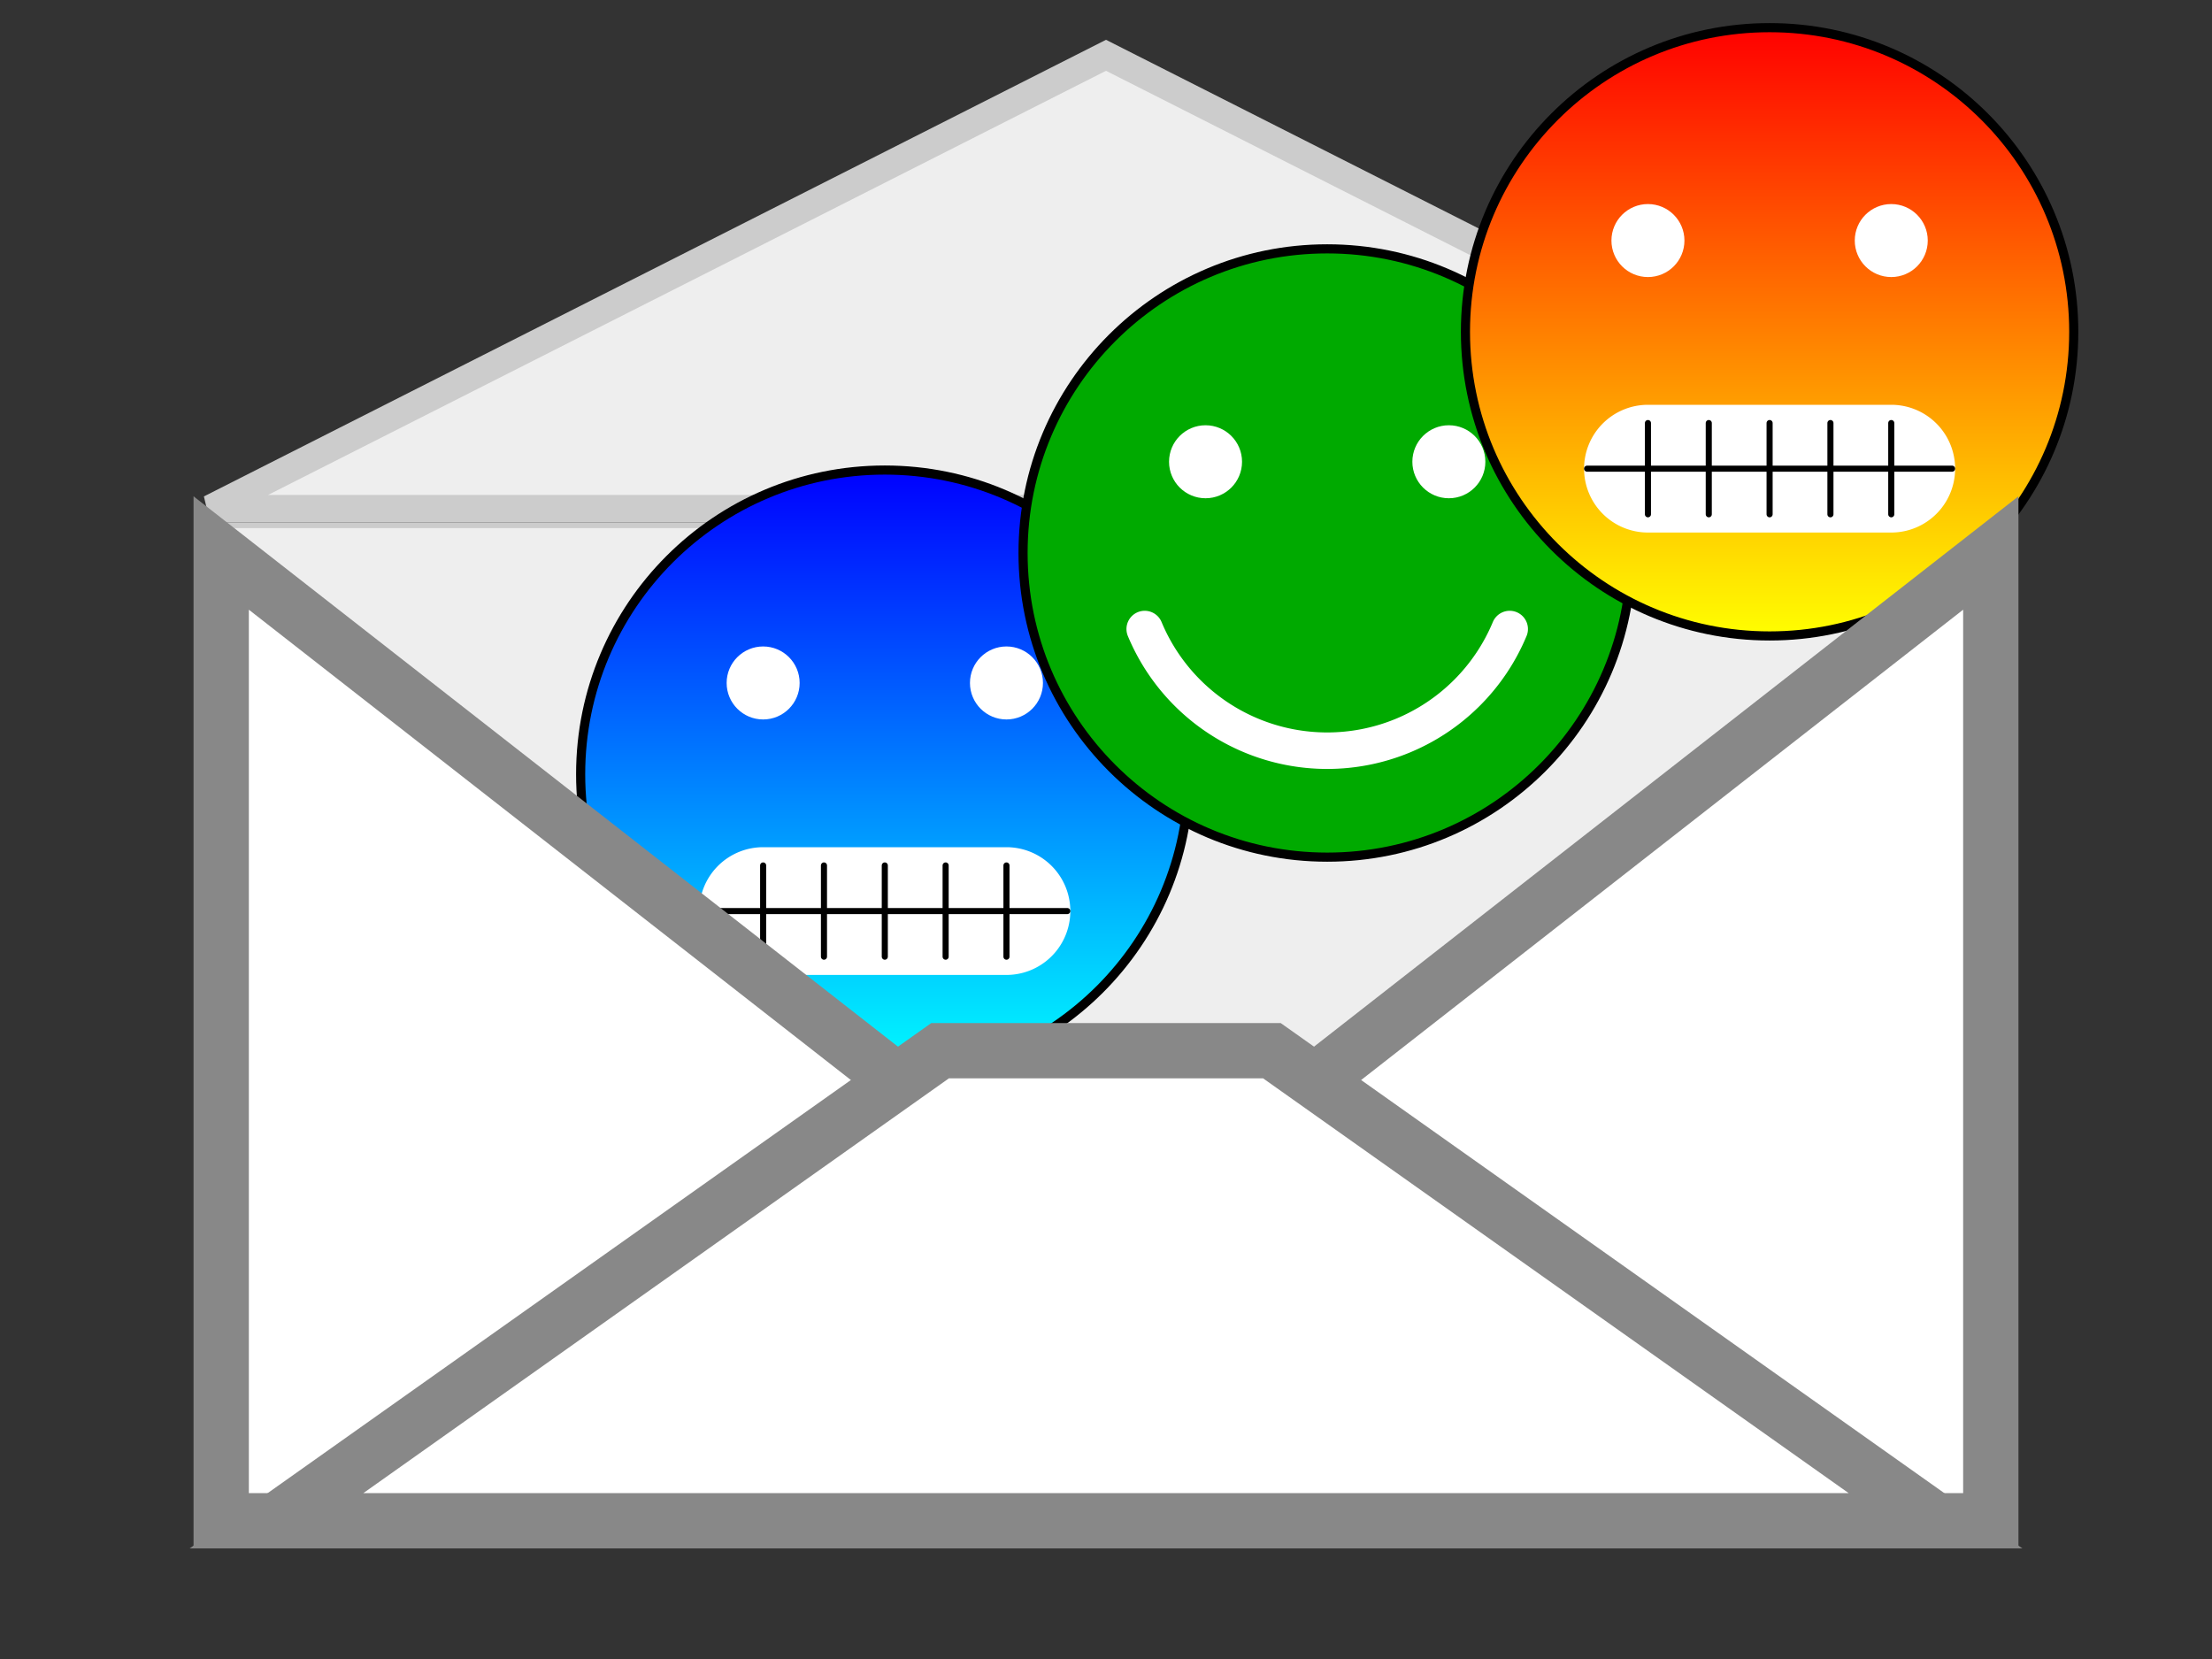 <?xml version="1.0" encoding="UTF-8" standalone="no"?>
<svg width="400" height="300" viewBox="0 0 400 300" xmlns="http://www.w3.org/2000/svg" preserveAspectRatio="xMinYMin meet">
<rect x="0" y="0" width="400" height="300" fill="#333333" stroke="none"/>
<defs>
	<linearGradient id="gradSmileyCold" x1="0%" y1="0%" x2="0%" y2="100%">
		<stop offset="0%" style="stop-color:rgb(0,0,255);stop-opacity:1" />
		<stop offset="100%" style="stop-color:rgb(0,255,255);stop-opacity:1" />
	</linearGradient>
	<linearGradient id="gradSmileyHappy" x1="0%" y1="0%" x2="0%" y2="100%">
		<stop offset="0%" style="stop-color:rgb(0,170,0);stop-opacity:1" />
		<stop offset="100%" style="stop-color:rgb(0,170,0);stop-opacity:1" />
	</linearGradient>
	<linearGradient id="gradSmileyHot" x1="0%" y1="0%" x2="0%" y2="100%">
		<stop offset="0%" style="stop-color:rgb(255,0,0);stop-opacity:1" />
		<stop offset="100%" style="stop-color:rgb(255,255,0);stop-opacity:1" />
	</linearGradient>
</defs>

<path d="M40,95 L360,95 L200,225 Z" style="stroke:#ccc;stroke-width:1;fill:#eee;" />
<!--
<path d="M40,275 L360,275 L360,100 L200,225 L40,100 Z" style="stroke:#888;stroke-width:10;fill:#fff;" />
<path d="M50,275 L350,275 L230,190 L170,190 Z" style="stroke:#888;stroke-width:10;fill:#fff;" />
-->
<path d="M38,92 L362,92 L200,10 Z" style="stroke:#ccc;stroke-width:5;fill:#eee;" />

<g transform="translate(160,140) scale(0.55,0.55)">
	<circle x="0" y="0" r="100" fill="url(#gradSmileyCold)" stroke-width="3" stroke="#000" />
	<circle cx="-40" cy="-30" r="10" style="stroke:#fff;stroke-width:4;fill:#fff;opacity:1;" />
	<circle cx="40" cy="-30" r="10" style="stroke:#fff;stroke-width:4;fill:#fff;opacity:1;" />
	<path class="smile" d="M0 30 L-40 30 
		A 15,15 1 0,0 -40,60 
		L40 60 
		A 15,15 1 0,0 40 30
		L0 30" style="stroke:#fff;stroke-width:12;stroke-linecap:round;fill:#fff;opacity:1;" />
	<path class="teeth" d="M-40 30 L-40 60
		M-20 30 L-20 60
		M0 30 L0 60
		M20 30 L20 60
		M40 30 L40 60
		M-60 45 L60 45"
		style="stroke:#000;stroke-width:2;stroke-linecap:round;fill:none;opacity:1;" />
</g>

<g transform="translate(240,100) scale(0.55,0.55)">
	<circle x="0" y="0" r="100" fill="url(#gradSmileyHappy)" stroke-width="3" stroke="#000" />
	<circle cx="-40" cy="-30" r="10" style="stroke:#fff;stroke-width:4;fill:#fff;opacity:1;" />
	<circle cx="40" cy="-30" r="10" style="stroke:#fff;stroke-width:4;fill:#fff;opacity:1;" />
	<path d="M-60 25 A 65,65 1 0,0 60,25" style="stroke:#fff;stroke-width:12;stroke-linecap:round;fill:none;opacity:1;" />
</g>

<g transform="translate(320,60) scale(0.55,0.55)">
	<circle x="0" y="0" r="100" fill="url(#gradSmileyHot)" stroke-width="3" stroke="#000" />
	<circle cx="-40" cy="-30" r="10" style="stroke:#fff;stroke-width:4;fill:#fff;opacity:1;" />
	<circle cx="40" cy="-30" r="10" style="stroke:#fff;stroke-width:4;fill:#fff;opacity:1;" />
	<path class="smile" d="M0 30 L-40 30 
		A 15,15 1 0,0 -40,60 
		L40 60 
		A 15,15 1 0,0 40 30
		L0 30" style="stroke:#fff;stroke-width:12;stroke-linecap:round;fill:#fff;opacity:1;" />
	<path class="teeth" d="M-40 30 L-40 60
			M-20 30 L-20 60
			M0 30 L0 60
			M20 30 L20 60
			M40 30 L40 60
			M-60 45 L60 45"
			style="stroke:#000;stroke-width:2;stroke-linecap:round;fill:none;opacity:1;" />
</g>

<path d="M40,275 L360,275 L360,100 L200,225 L40,100 Z" style="stroke:#888;stroke-width:10;fill:#fff;" />
<path d="M50,275 L350,275 L230,190 L170,190 Z" style="stroke:#888;stroke-width:10;fill:#fff;" />

</svg>
